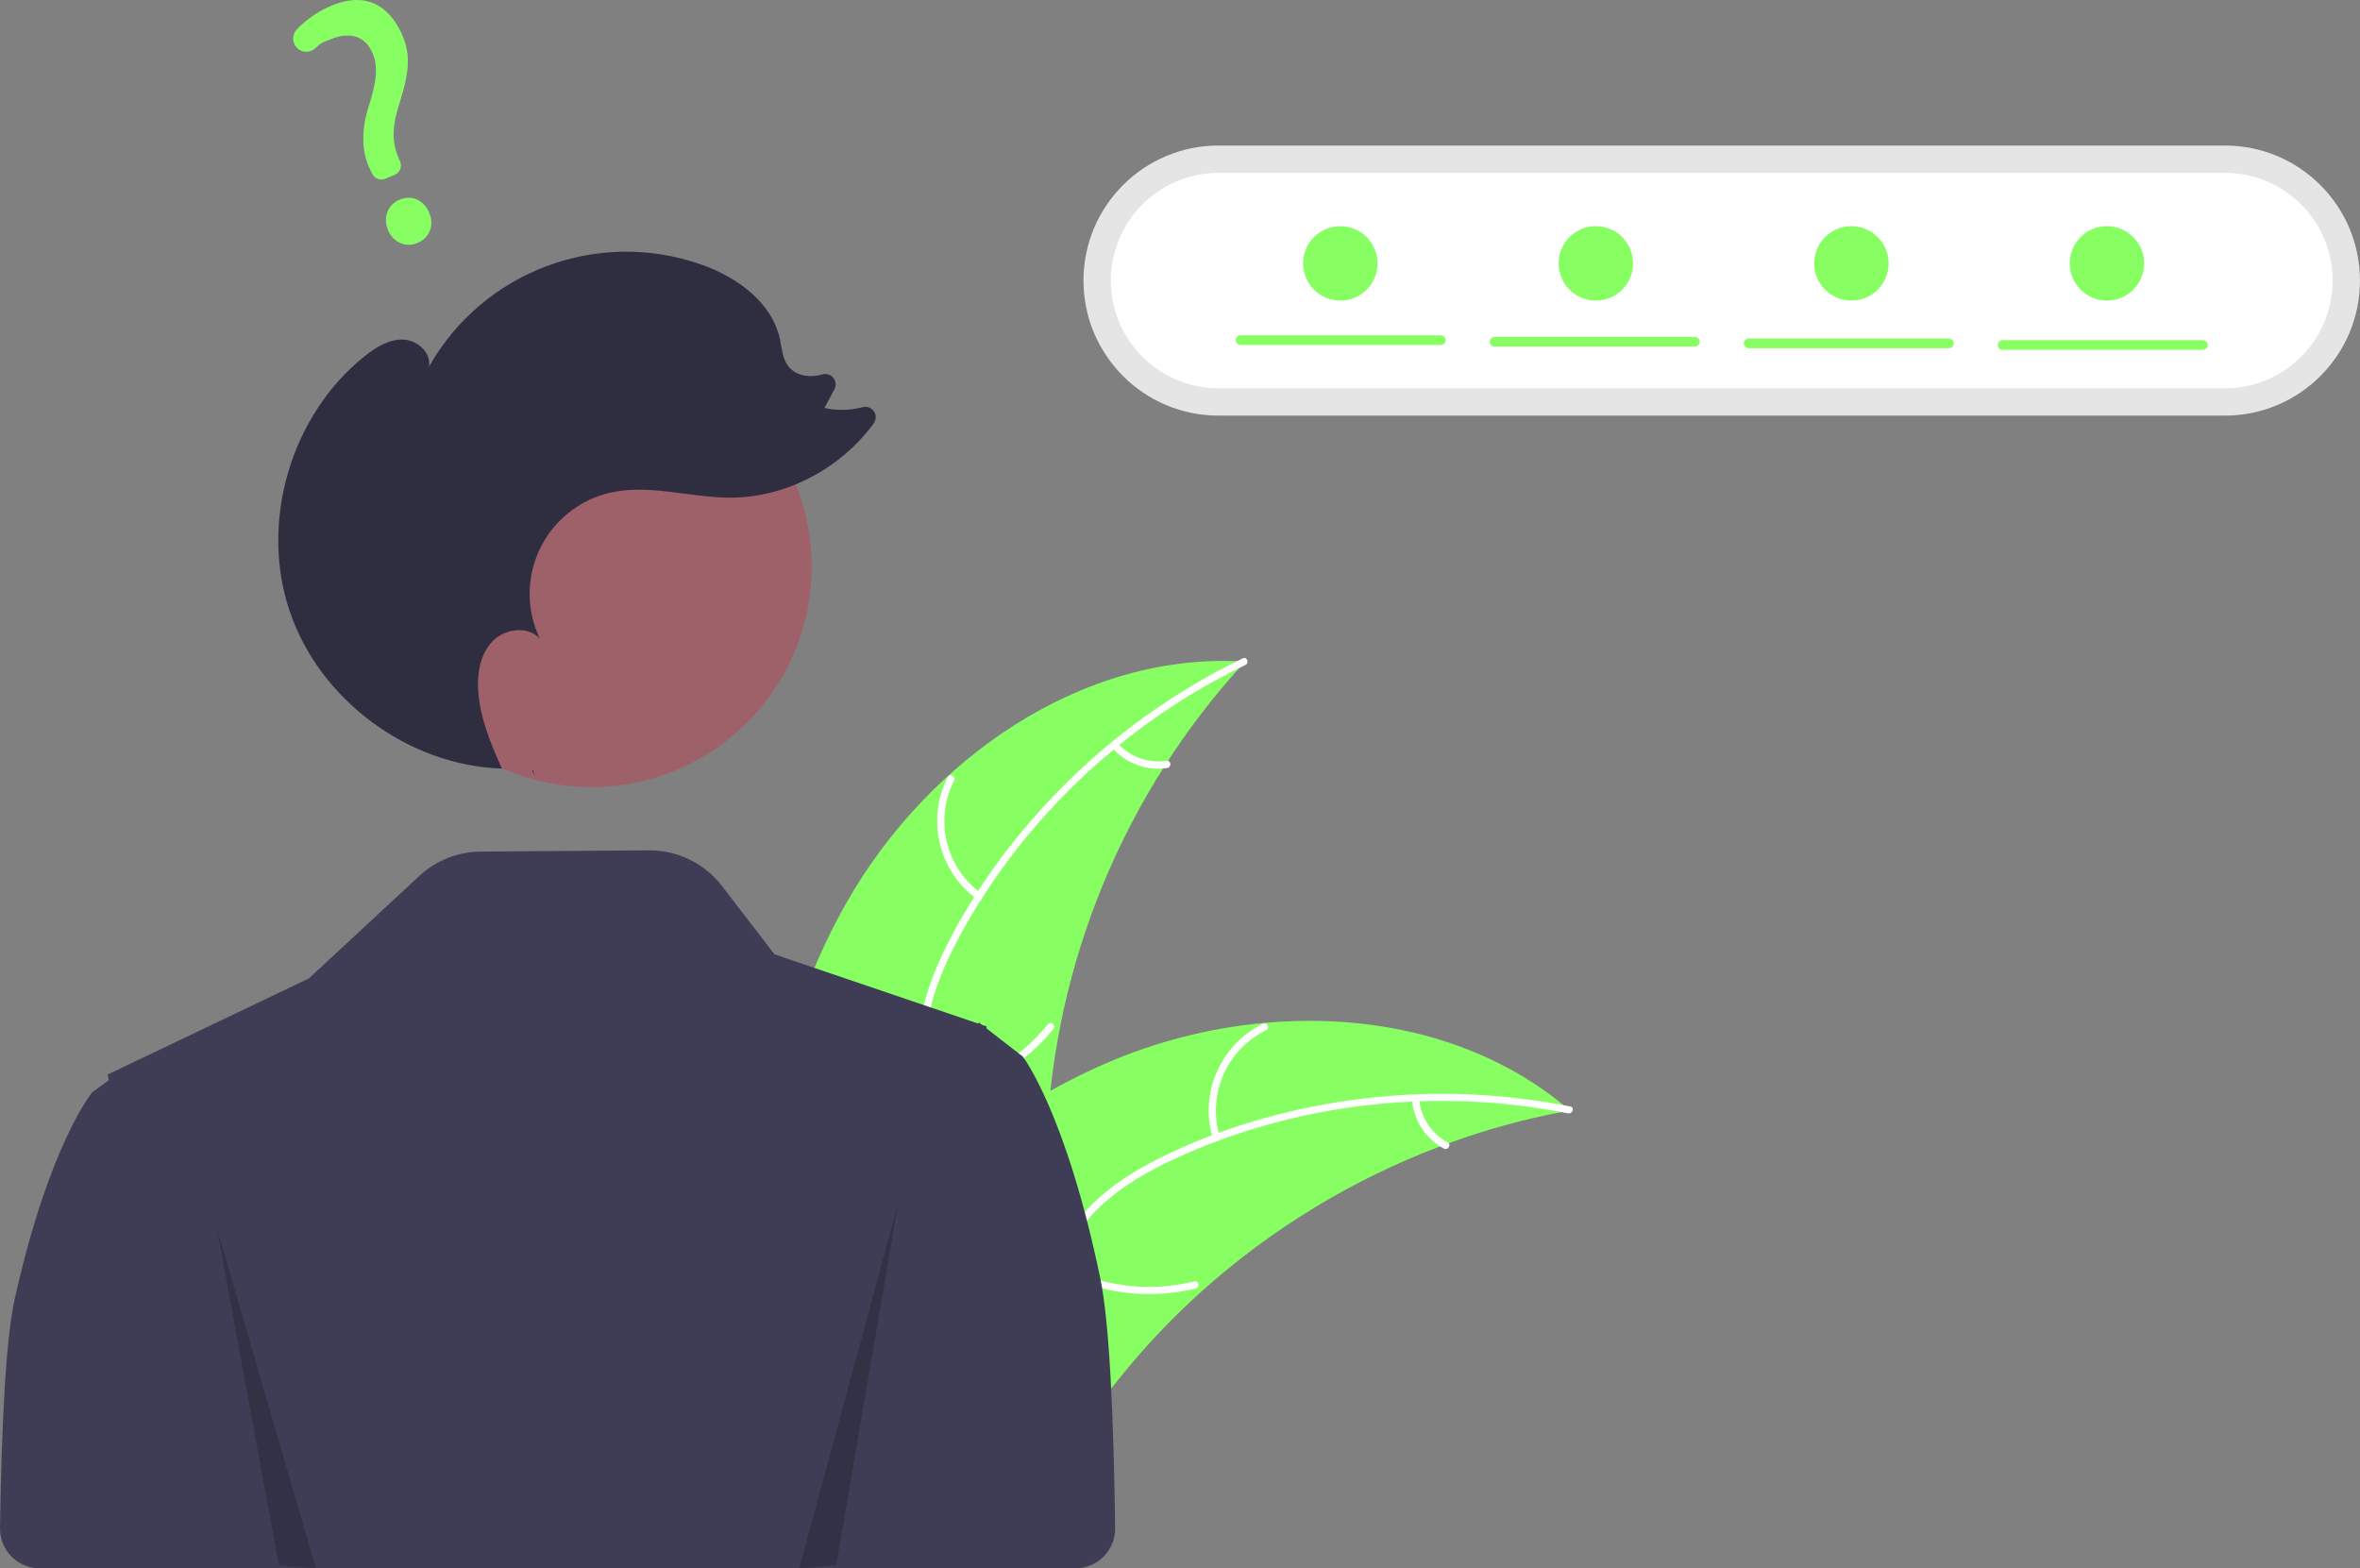 <?xml version="1.0" encoding="UTF-8"?>
<svg id="Layer_1" data-name="Layer 1" xmlns="http://www.w3.org/2000/svg" viewBox="0 0 951.24 632.16">
  <rect x="0" y="0" width="951.24" height="632.16" fill="#808080" stroke="none"/>
  <path d="m341.21,363.82c32.6-57.35,94.78-101.38,160.61-97.14-48.56,52.8-76.87,121.08-79.93,192.74-1.08,27.64.6,58.5-17.76,79.2-11.42,12.88-28.88,19.12-46.04,20.43-17.16,1.31-34.32-1.79-51.26-4.88l-4.11,1.26c-1.56-65.94,5.89-134.27,38.49-191.62Z" style="fill: #87ff63;"/>
  <path d="m501.91,268.06c-48.68,23.43-90.18,62.57-115.66,110.3-5.51,10.32-10.2,21.27-12.24,32.84-2.05,11.58-.62,22.6,3.34,33.6,3.62,10.05,8.48,19.92,9.59,30.68,1.17,11.34-3,21.94-10.51,30.36-9.19,10.3-21.53,16.68-33.82,22.5-13.64,6.46-27.91,12.96-37.57,25.02-1.17,1.46-3.37-.44-2.2-1.9,16.81-20.98,45.58-24.93,65.54-41.83,9.31-7.89,16.3-18.63,15.86-31.21-.39-11.01-5.39-21.18-9.14-31.33-3.94-10.66-5.9-21.37-4.49-32.73,1.44-11.62,5.72-22.78,10.94-33.19,11.77-23.49,27.89-45.05,46.35-63.69,21.21-21.43,45.94-39.07,73.1-52.16,1.68-.81,2.61,1.95.94,2.75h0Z" style="fill: #fff;"/>
  <path d="m393.71,362.41c-15.41-11.27-20.39-32.05-11.76-49.08.85-1.67,3.48-.42,2.63,1.25-8.07,15.85-3.39,35.22,11.03,45.63,1.52,1.1-.39,3.29-1.9,2.2Z" style="fill: #fff;"/>
  <path d="m374.84,439.95c18.7-2.73,35.68-12.41,47.56-27.11,1.18-1.46,3.38.44,2.2,1.9-12.39,15.27-30.08,25.31-49.55,28.11-1.86.27-2.06-2.64-.21-2.9h0Z" style="fill: #fff;"/>
  <path d="m450.52,299.62c4.97,5.51,12.38,8.15,19.72,7.03,1.85-.29,2.05,2.61.21,2.9-8.11,1.2-16.28-1.69-21.83-7.73-.58-.54-.65-1.43-.15-2.05.53-.6,1.44-.67,2.05-.15h0Z" style="fill: #fff;"/>
  <path d="m632.79,447.58c-1.15.21-2.3.43-3.46.66-15.46,2.95-30.65,7.15-45.42,12.56-1.15.4-2.31.82-3.44,1.25-35.46,13.41-68.12,33.29-96.33,58.62-11.21,10.09-21.64,21.02-31.2,32.7-13.2,16.12-26.22,34.65-43.47,45.17-1.79,1.12-3.64,2.12-5.55,3.01l-99.34-41.2c-.18-.21-.37-.39-.55-.6l-4.04-1.46c.45-.64.93-1.29,1.38-1.92.26-.37.54-.73.8-1.1.18-.24.36-.49.51-.72.06-.08.12-.16.17-.22.15-.23.31-.43.45-.64,2.68-3.64,5.39-7.27,8.13-10.89t.04-.04c20.95-27.52,44.38-53.53,71.02-75.15.8-.65,1.61-1.32,2.46-1.96,12.06-9.68,24.89-18.36,38.36-25.95,7.39-4.13,14.99-7.89,22.76-11.25,20.1-8.66,41.43-14.1,63.21-16.12,43.43-4.03,87.67,5.87,120.98,33.15.85.7,1.68,1.39,2.52,2.11Z" style="fill: #87ff63;"/>
  <path d="m632.04,448.75c-52.97-10.6-109.68-4.34-158.76,18.43-10.61,4.92-20.95,10.84-29.55,18.85-8.61,8.01-14.1,17.68-17.57,28.84-3.17,10.21-5.22,21.01-10.82,30.27-5.89,9.76-15.61,15.71-26.67,17.91-13.54,2.69-27.23.35-40.55-2.4-14.78-3.05-30.09-6.46-45.06-2.65-1.81.46-2.43-2.38-.61-2.84,26.05-6.63,51.4,7.54,77.51,6.06,12.18-.69,24.23-5.06,31.46-15.37,6.32-9.02,8.45-20.16,11.57-30.52,3.27-10.88,8.16-20.62,16.12-28.84,8.15-8.41,18.28-14.74,28.72-19.92,23.54-11.66,49.39-19.18,75.35-22.95,29.84-4.34,60.2-3.53,89.77,2.37,1.83.37.91,3.13-.9,2.76h0Z" style="fill: #fff;"/>
  <path d="m488.85,458.94c-5.52-18.28,3.01-37.86,20.16-46.27,1.68-.82,3.03,1.76,1.35,2.58-15.99,7.8-23.91,26.08-18.66,43.08.55,1.79-2.3,2.39-2.84.61h0Z" style="fill: #fff;"/>
  <path d="m427.1,509.48c16.58,9.08,35.96,11.57,54.3,6.99,1.82-.46,2.43,2.39.61,2.84-19.09,4.73-39.26,2.1-56.49-7.39-1.64-.91-.06-3.34,1.58-2.44Z" style="fill: #fff;"/>
  <path d="m572.01,443.01c.65,7.39,4.98,13.96,11.51,17.48,1.65.88.07,3.32-1.58,2.44-7.2-3.92-11.98-11.16-12.78-19.31-.14-.78.35-1.54,1.11-1.73.78-.17,1.55.33,1.73,1.11h0Z" style="fill: #fff;"/>
  <path d="m443.56,515.56c-13.91-67.27-31.3-89.69-31.3-89.69l-6.64-5.15-7.99-6.21.04-.8-1.89-.64-.45-.35-.73-.56-.12.13-.25.26-36.15-12.29-45.87-15.58-21.24-27.61c-7.01-9.11-17.89-14.42-29.39-14.33l-67.83.5c-9.17.07-17.99,3.56-24.71,9.8l-44.58,41.35-69.47,33.18-.12-.12-.73.52-10.73,5.13.44,2.31-6.64,4.79s-17.39,20.87-31.3,83.46C2.37,539.59.63,573.76,0,615.85c-.13,8.87,6.96,16.17,15.83,16.31.08,0,.16,0,.23,0h371.05s46.31,0,46.31,0c8.88,0,16.07-7.2,16.06-16.08,0-.07,0-.14,0-.21-.61-45.81-2.36-83.04-5.93-100.31Z" style="fill: #3f3d56;"/>
  <path d="m491.17,58.66c-30.06-.01-54.44,24.35-54.45,54.41-.01,30.06,24.35,54.44,54.41,54.45h405.68c30.06-.01,54.42-24.39,54.41-54.45-.01-30.04-24.36-54.4-54.41-54.41h-405.64Z" style="fill: #e5e5e5;"/>
  <path d="m491.17,69.68c-23.98,0-43.42,19.44-43.42,43.41s19.44,43.42,43.41,43.42h405.64c23.98,0,43.41-19.44,43.41-43.42,0-23.98-19.44-43.41-43.41-43.41h-405.64Z" style="fill: #fff;"/>
  <circle id="e096411a-cdc3-4e6d-bbd4-4630e1fee17e" cx="238.32" cy="228.39" r="88.86" style="fill: #9e616a;"/>
  <path d="m215.59,312.9c-.38-.84-.76-1.67-1.14-2.52.15,0,.29.03.43.03l.7,2.49Z" style="fill: #2f2e41;"/>
  <path d="m146.99,143.57c4.49-3.59,9.75-6.88,15.49-6.7,5.75.19,11.57,5.38,10.38,11,21.79-38.57,68.12-55.95,109.9-41.21,14.28,5.04,28.29,15.12,31.57,29.9.84,3.8,1.02,7.96,3.39,11.04,2.99,3.89,8.7,4.76,13.41,3.4.05-.01.09-.03.14-.04,2.19-.75,4.58.42,5.33,2.62.37,1.09.28,2.29-.26,3.31l-4.04,7.54c5.09,1.14,10.39,1.02,15.43-.33,2.24-.59,4.53.75,5.12,2.99.32,1.22.07,2.52-.67,3.53-13.32,18.29-35.59,30.11-58.3,29.97-16.15-.1-32.46-5.66-48.17-1.95-22.49,5.31-36.41,27.85-31.1,50.34.68,2.9,1.68,5.71,2.96,8.4-4.83-5.28-14.16-4.03-19.1,1.15-4.94,5.18-6.22,12.9-5.72,20.04.76,10.92,5.04,21.2,9.55,31.21-37.8-1.19-73.55-27.71-85.59-63.57-12.09-36.02.58-78.95,30.28-102.64Z" style="fill: #2f2e41;"/>
  <polygon points="87.46 495.25 112.39 630.86 127.34 632.16 87.46 495.25" style="isolation: isolate; opacity: .2;"/>
  <polygon points="362.01 485.03 337.08 630.76 322.13 632.16 362.01 485.03" style="isolation: isolate; opacity: .2;"/>
  <path d="m168.25,97.93c-4.78,2-9.77-.19-11.86-5.2-2.12-5.08-.14-10.25,4.72-12.27,4.86-2.03,9.75.16,11.91,5.33,2.13,5.09.16,10.08-4.77,12.14Zm-9.15-27.48l-3.8,1.59c-1.97.81-4.23-.02-5.21-1.91l-.19-.37c-4.09-7.37-4.56-16.33-1.38-26.62,2.94-9.23,4.16-15.72,1.7-21.6-2.84-6.8-8.9-8.93-16.63-5.84-3,1.25-3.95,1.23-6.31,3.57-1.04,1.04-2.45,1.62-3.92,1.59-1.42-.02-2.77-.61-3.75-1.64-1.93-2.04-1.94-5.23-.04-7.3,3.97-4.15,8.75-7.43,14.05-9.64,16.61-6.93,24.97,3.3,28.79,12.46,3.74,8.96,1.64,17.28-1.74,28.04-2.83,8.95-2.67,15.58.55,22.17.95,2.04.07,4.47-1.97,5.42-.05.02-.1.05-.15.07h0Z" style="fill: #87ff63;"/>
  <path d="m580.77,139.05h-80.71c-1.07,0-1.95-.86-1.96-1.93,0-1.07.86-1.95,1.93-1.96,0,0,.02,0,.03,0h80.71c1.07,0,1.94.88,1.93,1.96,0,1.06-.87,1.92-1.93,1.93Z" style="fill: #87ff63;"/>
  <path d="m683.15,139.7h-80.71c-1.07,0-1.95-.86-1.96-1.93,0-1.07.86-1.95,1.93-1.96,0,0,.02,0,.03,0h80.71c1.07,0,1.95.86,1.96,1.93,0,1.07-.86,1.95-1.93,1.96,0,0-.02,0-.03,0h0Z" style="fill: #87ff63;"/>
  <path d="m785.53,140.35h-80.71c-1.07,0-1.94-.88-1.93-1.96,0-1.06.87-1.92,1.93-1.93h80.71c1.07,0,1.95.86,1.96,1.93,0,1.07-.86,1.95-1.93,1.96,0,0-.02,0-.03,0h0Z" style="fill: #87ff63;"/>
  <path d="m887.91,141h-80.71c-1.07,0-1.94-.88-1.93-1.96,0-1.06.87-1.92,1.93-1.93h80.71c1.07,0,1.94.88,1.93,1.96,0,1.06-.87,1.92-1.93,1.93h0Z" style="fill: #87ff63;"/>
  <circle cx="540.24" cy="106.16" r="15" style="fill: #87ff63;"/>
  <circle cx="643.24" cy="106.16" r="15" style="fill: #87ff63;"/>
  <circle cx="746.24" cy="106.16" r="15" style="fill: #87ff63;"/>
  <circle cx="849.24" cy="106.16" r="15" style="fill: #87ff63;"/>
</svg>